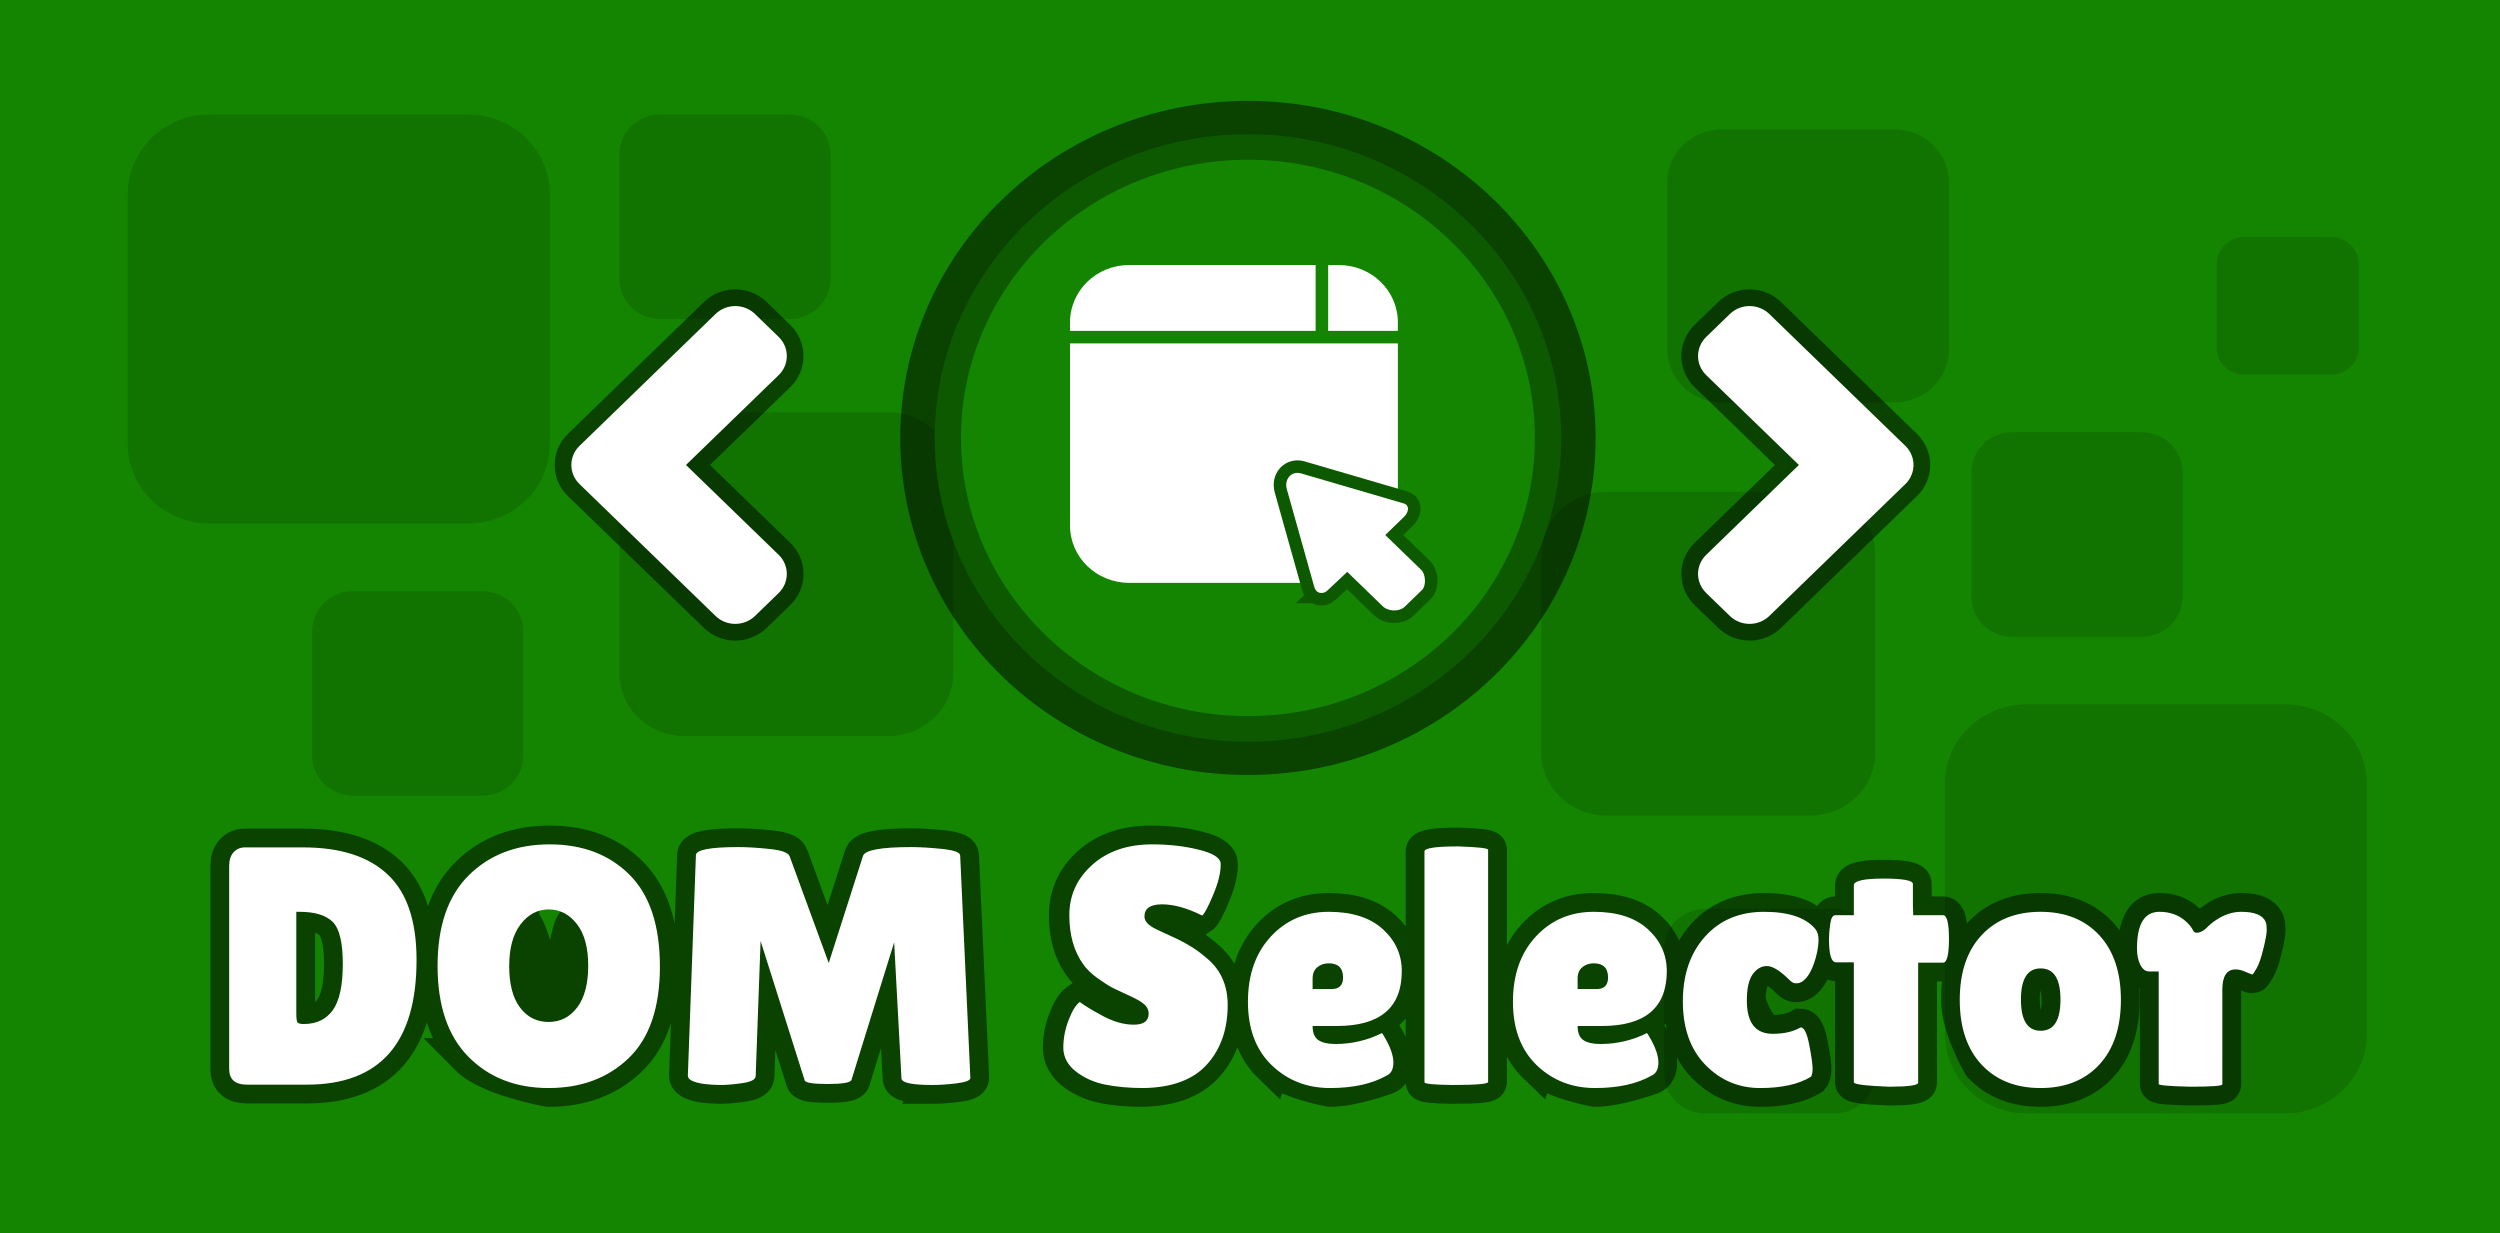 <svg version="1.1" xmlns="http://www.w3.org/2000/svg" xmlns:xlink="http://www.w3.org/1999/xlink" width="598.759" height="295.387" viewBox="0,0,598.759,295.387"><rect x="0" y="0" width="598.759" height="295.387" fill="#333333" stroke="none"/><g transform="translate(-20.491,-32.556)"><g stroke-miterlimit="10"><path d="M25.491,322.943v-285.387h588.759v285.387z" fill="#148500" stroke="#148500" stroke-width="10" stroke-linecap="butt"/><path d="M25,289.077c0,-61.996 0,-190.338 0,-222.602c0,-14.433 15.295,-28.919 32.971,-28.919c60.549,0 406.961,0 520.071,0c22.458,0 35.718,13.199 35.718,33.676c0,61.295 0,187.801 0,220.699c0,15.324 -11.722,31.012 -31.793,31.012c-109.274,0 -466.022,0 -525.958,0c-16.728,0 -31.008,-13.273 -31.008,-33.866z" fill="#148500" stroke="none" stroke-width="0" stroke-linecap="butt"/><path d="M70.727,157.958c-10.839,0 -19.625,-8.518 -19.625,-19.026v-59.931c0,-10.508 8.787,-19.026 19.625,-19.026h61.82c10.839,0 19.625,8.518 19.625,19.026v59.931c0,10.508 -8.787,19.026 -19.625,19.026z" fill="#117300" stroke="none" stroke-width="NaN" stroke-linecap="butt"/><path d="M178.666,108.966c-5.419,0 -9.813,-4.259 -9.813,-9.513v-29.966c0,-5.254 4.393,-9.513 9.813,-9.513h30.91c5.419,0 9.813,4.259 9.813,9.513v29.966c0,5.254 -4.393,9.513 -9.813,9.513z" fill="#117300" stroke="none" stroke-width="NaN" stroke-linecap="butt"/><path d="M184.382,208.852c-8.576,0 -15.529,-6.74 -15.529,-15.054v-47.421c0,-8.314 6.952,-15.054 15.529,-15.054h48.916c8.576,0 15.529,6.74 15.529,15.054v47.421c0,8.314 -6.952,15.054 -15.529,15.054z" fill="#117300" stroke="none" stroke-width="NaN" stroke-linecap="butt"/><path d="M105.071,223.121c-5.419,0 -9.813,-4.259 -9.813,-9.513v-29.966c0,-5.254 4.393,-9.513 9.813,-9.513h30.91c5.419,0 9.813,4.259 9.813,9.513v29.966c0,5.254 -4.393,9.513 -9.813,9.513z" fill="#117300" stroke="none" stroke-width="NaN" stroke-linecap="butt"/><path d="M567.738,201.242c10.839,0 19.625,8.518 19.625,19.026v59.931c0,10.508 -8.787,19.026 -19.625,19.026h-61.82c-10.839,0 -19.625,-8.518 -19.625,-19.026v-59.931c0,-10.508 8.787,-19.026 19.625,-19.026z" fill="#117300" stroke="none" stroke-width="NaN" stroke-linecap="butt"/><path d="M459.799,250.233c5.419,0 9.813,4.259 9.813,9.513v29.966c0,5.254 -4.393,9.513 -9.813,9.513h-30.91c-5.419,0 -9.813,-4.259 -9.813,-9.513v-29.966c0,-5.254 4.393,-9.513 9.813,-9.513z" fill="#117300" stroke="none" stroke-width="NaN" stroke-linecap="butt"/><path d="M454.083,150.348c8.576,0 15.529,6.74 15.529,15.054v47.421c0,8.314 -6.952,15.054 -15.529,15.054h-48.916c-8.576,0 -15.529,-6.74 -15.529,-15.054v-47.421c0,-8.314 6.952,-15.054 15.529,-15.054z" fill="#117300" stroke="none" stroke-width="NaN" stroke-linecap="butt"/><path d="M533.394,136.078c5.419,0 9.813,4.259 9.813,9.513v29.966c0,5.254 -4.393,9.513 -9.813,9.513h-30.91c-5.419,0 -9.813,-4.259 -9.813,-9.513v-29.966c0,-5.254 4.393,-9.513 9.813,-9.513z" fill="#117300" stroke="none" stroke-width="NaN" stroke-linecap="butt"/><path d="M75.38,239.888c0,-1.353 0.349,-2.42 1.047,-3.203c0.698,-0.782 1.603,-1.173 2.715,-1.173h13.983c8.886,0 15.629,2.167 20.23,6.5c4.601,4.323 6.901,11.141 6.901,20.452c0,19.913 -8.76,29.87 -26.281,29.87h-14.326c-2.846,0 -4.268,-1.247 -4.268,-3.742zM91.456,250.939v24.273c0,1.131 0.082,1.85 0.245,2.156c0.174,0.296 0.681,0.444 1.521,0.444c3.064,0 5.391,-1.11 6.983,-3.329c1.592,-2.22 2.388,-5.914 2.388,-11.082c0,-5.169 -0.823,-8.535 -2.469,-10.099c-1.646,-1.575 -4.258,-2.362 -7.834,-2.362zM132.7,285.676c-4.939,-4.978 -7.408,-12.24 -7.408,-21.784c0,-9.555 2.497,-16.795 7.49,-21.721c4.993,-4.926 11.437,-7.388 19.331,-7.388c7.905,0 14.283,2.42 19.134,7.261c4.863,4.841 7.294,12.176 7.294,22.006c0,9.819 -2.486,17.123 -7.458,21.911c-4.961,4.788 -11.366,7.182 -19.216,7.182c0,0 -14.228,-2.489 -19.167,-7.468zM145.162,253.951c-1.81,2.378 -2.715,5.718 -2.715,10.02c0,4.302 0.867,7.605 2.6,9.909c1.734,2.294 4.007,3.44 6.82,3.44c2.824,0 5.113,-1.163 6.869,-3.488c1.755,-2.336 2.633,-5.665 2.633,-9.988c0,-4.334 -0.905,-7.663 -2.715,-9.988c-1.81,-2.325 -4.056,20.974 -6.738,20.974c0,0 -4.934,-23.267 -6.754,-20.879zM243.851,292.414c-4.972,0 -7.457,-0.539 -7.457,-1.617c0,0 -1.052,-19.561 -1.367,-25.427c-0.167,-3.105 -1.408,-3.819 -2.255,-1.089c-1.789,5.765 -8.35,26.913 -8.35,26.913c-0.218,0.655 -2.115,0.983 -5.691,0.983c-3.576,0 -5.419,-0.301 -5.528,-0.904c0,0 -6.745,-21.33 -8.595,-27.18c-0.882,-2.789 -2.074,-2.858 -2.173,-0.134c-0.207,5.688 -0.958,26.347 -0.958,26.347c-0.055,0.814 -1.118,1.369 -3.189,1.665c-2.061,0.296 -3.778,0.444 -5.152,0.444c-1.363,0 -2.682,-0.079 -3.958,-0.238c-2.682,-0.381 -3.996,-1.057 -3.941,-2.029l1.93,-52.764c0,-1.3 3.402,-1.95 10.205,-1.95c2.017,0 4.476,0.148 7.376,0.444c2.9,0.296 4.519,0.877 4.857,1.744l9.371,25.573l8.21,-25.653c0.502,-1.406 4.356,-2.109 11.562,-2.109c2.061,0 4.525,0.148 7.392,0.444c2.878,0.296 4.318,0.824 4.318,1.585l2.437,53.256c0,0.592 -1.09,1.025 -3.271,1.3c-2.17,0.264 -4.094,0.396 -5.773,0.396zM291.645,277.971c2.377,0 3.565,-0.893 3.565,-2.679c0,-0.814 -0.338,-1.533 -1.014,-2.156c-0.665,-0.624 -1.892,-1.337 -3.68,-2.14c-1.788,-0.814 -3.129,-1.448 -4.023,-1.903c-0.894,-0.465 -2.082,-1.226 -3.565,-2.283c-1.472,-1.057 -2.6,-2.156 -3.385,-3.298c-2.224,-3.076 -3.336,-6.997 -3.336,-11.764c0,-4.767 1.826,-8.783 5.479,-12.05c3.652,-3.277 8.439,-4.915 14.359,-4.915c4.023,0 7.736,0.423 11.137,1.268c3.402,0.835 5.157,1.929 5.266,3.282c0,0.159 0,0.317 0,0.476c0,1.903 -0.616,4.302 -1.848,7.198c-1.221,2.886 -2.082,4.492 -2.584,4.82c-3.576,-1.786 -6.776,-2.679 -9.6,-2.679c-2.813,0 -4.219,0.972 -4.219,2.917c0,1.194 1.036,2.251 3.107,3.171c0.447,0.222 1.085,0.523 1.913,0.904c0.84,0.37 1.804,0.814 2.895,1.332c1.09,0.518 2.262,1.168 3.516,1.95c1.254,0.782 2.611,1.823 4.072,3.123c2.955,2.706 4.432,6.278 4.432,10.718c0,5.792 -1.646,10.527 -4.939,14.206c-3.293,3.678 -8.373,5.57 -15.242,5.676c-3.347,0 -6.378,-0.27 -9.093,-0.809c-2.704,-0.539 -5.064,-1.591 -7.081,-3.155c-2.006,-1.575 -3.009,-3.472 -3.009,-5.692c0,-2.22 0.42,-4.423 1.259,-6.611c0.84,-2.199 1.734,-3.647 2.682,-4.344c0,0 2.884,1.924 5.479,3.329c0,0 5.092,2.109 7.458,2.109zM325.068,287.674c-3.794,-3.657 -5.691,-8.72 -5.691,-15.189c0,-6.469 1.826,-11.674 5.479,-15.617c3.663,-3.953 8.286,-5.93 13.868,-5.93c5.582,0 9.894,1.379 12.936,4.138c3.042,2.759 4.563,6.115 4.563,10.068c0,8.762 -5.19,13.143 -15.569,13.143h-5.789c0,1.628 0.458,2.753 1.374,3.377c0.927,0.624 2.284,0.935 4.072,0.935c3.914,0 7.626,-0.867 11.137,-2.6c0.055,-0.053 0.305,0.322 0.752,1.126c1.341,2.336 2.012,4.302 2.012,5.898c0,1.596 -0.529,2.637 -1.586,3.123c0,0 -8.046,2.996 -13.574,2.996c0,0 -10.189,-1.823 -13.983,-5.47zM342.158,266.682c0,-2.272 -1.145,-3.409 -3.434,-3.409c-1.058,0 -1.968,0.312 -2.731,0.935c-0.752,0.624 -1.128,1.527 -1.128,2.711v2.521h4.53c1.843,0 2.764,-0.92 2.764,-2.759zM376.9,291.685c0,0.486 -2.846,0.729 -8.537,0.729c-4.47,-0.053 -6.705,-0.27 -6.705,-0.65v-55.285c0,-0.803 2.709,-1.205 8.128,-1.205c4.743,0.159 7.114,0.428 7.114,0.809zM388.538,287.674c-3.794,-3.657 -5.691,-8.72 -5.691,-15.189c0,-6.469 1.826,-11.674 5.479,-15.617c3.663,-3.953 8.286,-5.93 13.868,-5.93c5.582,0 9.894,1.379 12.936,4.138c3.042,2.759 4.563,6.115 4.563,10.068c0,8.762 -5.19,13.143 -15.569,13.143h-5.789c0,1.628 0.458,2.753 1.374,3.377c0.927,0.624 2.284,0.935 4.072,0.935c3.914,0 7.626,-0.867 11.137,-2.6c0.055,-0.053 0.305,0.322 0.752,1.126c1.341,2.336 2.012,4.302 2.012,5.898c0,1.596 -0.529,2.637 -1.586,3.123c0,0 -8.046,2.996 -13.574,2.996c0,0 -10.189,-1.823 -13.983,-5.47zM405.628,266.682c0,-2.272 -1.145,-3.409 -3.434,-3.409c-1.058,0 -1.968,0.312 -2.731,0.935c-0.752,0.624 -1.128,1.527 -1.128,2.711v2.521h4.53c1.843,0 2.764,-0.92 2.764,-2.759zM445.063,280.159c2.682,0 4.917,-0.513 6.705,-1.538c0.829,0 1.51,1.395 2.044,4.186c0.534,2.78 0.801,4.672 0.801,5.676c0,1.004 -0.142,1.665 -0.425,1.982c-2.955,1.786 -7,2.679 -12.135,2.679c-5.135,0 -9.507,-1.85 -13.116,-5.549c-3.598,-3.71 -5.397,-8.773 -5.397,-15.189c0,-6.416 1.772,-11.595 5.315,-15.538c3.543,-3.953 8.259,-5.93 14.146,-5.93c5.898,0 9.992,1.379 12.282,4.138c0.502,0.592 0.752,1.469 0.752,2.632c0,1.163 -0.223,2.584 -0.671,4.265c-1.003,3.467 -2.317,5.47 -3.941,6.009c-0.218,0.053 -0.54,0.079 -0.965,0.079c-0.414,0 -0.932,-0.322 -1.554,-0.967c-2.17,-2.114 -3.914,-3.171 -5.233,-3.171c-1.308,0 -2.437,0.65 -3.385,1.95c-0.949,1.3 -1.423,3.409 -1.423,6.326c0,0 2.066,7.959 6.198,7.959zM479.896,291.844c0,0.655 -2.344,0.983 -7.032,0.983c-5.582,-0.222 -8.373,-0.576 -8.373,-1.062v-28.729h-4.268c-1.123,0 -1.684,-1.871 -1.684,-5.613c0,-0.972 0.098,-2.162 0.294,-3.567c0.196,-1.406 0.605,-2.109 1.227,-2.109h4.432v-7.15c0,-1.078 2.355,-1.617 7.065,-1.617c4.721,0 7.081,0.433 7.081,1.3v5.2l0.082,2.267h7.13c0.949,0 1.423,1.897 1.423,5.692c0,3.784 -0.474,5.676 -1.423,5.676h-5.953zM489.858,272.041c0,-6.606 1.744,-11.775 5.233,-15.506c3.489,-3.731 8.193,-5.597 14.114,-5.597c5.92,0 10.608,1.866 14.065,5.597c3.456,3.731 5.184,8.9 5.184,15.506c0,6.606 -1.728,11.775 -5.184,15.506c-3.456,3.731 -8.144,5.597 -14.065,5.597c-5.92,0 -10.625,-1.866 -14.114,-5.597c0,0 -5.233,-8.9 -5.233,-15.506zM504.512,271.962c0,4.978 1.575,7.468 4.726,7.468c3.162,0 4.743,-2.489 4.743,-7.468c0,-4.978 -4.385,-13.447 -7.546,-13.447c0,0 -1.923,8.469 -1.923,13.447zM552.749,292.256c0,0.381 -2.54,0.571 -7.621,0.571c-5.081,-0.116 -7.621,-0.333 -7.621,-0.65v-26.953h-2.257c-0.894,0 -1.608,-0.528 -2.142,-1.585c-0.534,-1.057 -0.801,-2.368 -0.801,-3.932c0,-5.845 1.788,-8.768 5.364,-8.768c2.508,0 4.601,0.745 6.28,2.236c1.679,1.48 2.519,3.171 2.519,5.073c1.167,-2.22 2.742,-3.99 4.726,-5.311c1.984,-1.332 4.007,-1.998 6.067,-1.998c3.238,0 5.195,0.809 5.871,2.426c0.164,0.433 0.245,1.073 0.245,1.918c0,0.835 -0.267,2.336 -0.801,4.503c-0.523,2.167 -1.068,3.736 -1.635,4.709c-0.556,0.972 -0.889,1.459 -0.998,1.459c-0.109,0 -0.627,-0.201 -1.554,-0.602c-0.916,-0.412 -1.739,-0.618 -2.469,-0.618c-2.115,0 -3.173,1.622 -3.173,4.867z" fill="none" stroke-opacity="0.502" stroke="#000000" stroke-width="9" stroke-linecap="square"/><path d="M75.38,288.593v-48.705c0,-1.353 0.349,-2.42 1.047,-3.203c0.698,-0.782 1.603,-1.173 2.715,-1.173h13.983c8.886,0 15.629,2.167 20.23,6.5c4.601,4.323 6.901,11.141 6.901,20.452c0,19.913 -8.76,29.87 -26.281,29.87h-14.326c-2.846,0 -4.268,-1.247 -4.268,-3.742zM91.456,250.939v24.273c0,1.131 0.082,1.85 0.245,2.156c0.174,0.296 0.681,0.444 1.521,0.444c3.064,0 5.391,-1.11 6.983,-3.329c1.592,-2.22 2.388,-5.914 2.388,-11.082c0,-5.169 -0.823,-8.535 -2.469,-10.099c-1.646,-1.575 -4.258,-2.362 -7.834,-2.362zM151.867,293.144c-7.839,0 -14.228,-2.489 -19.167,-7.468c-4.939,-4.978 -7.408,-12.24 -7.408,-21.784c0,-9.555 2.497,-16.795 7.49,-21.721c4.993,-4.926 11.437,-7.388 19.331,-7.388c7.905,0 14.283,2.42 19.134,7.261c4.863,4.841 7.294,12.176 7.294,22.006c0,9.819 -2.486,17.123 -7.458,21.911c-4.961,4.788 -11.366,7.182 -19.216,7.182zM151.916,250.368c-2.682,0 -4.934,1.194 -6.754,3.583c-1.81,2.378 -2.715,5.718 -2.715,10.02c0,4.302 0.867,7.605 2.6,9.909c1.734,2.294 4.007,3.44 6.82,3.44c2.824,0 5.113,-1.163 6.869,-3.488c1.755,-2.336 2.633,-5.665 2.633,-9.988c0,-4.334 -0.905,-7.663 -2.715,-9.988c-1.81,-2.325 -4.056,-3.488 -6.738,-3.488zM243.851,292.414c-4.972,0 -7.457,-0.539 -7.457,-1.617l-1.75,-32.55l-10.221,32.946c-0.218,0.655 -2.115,0.983 -5.691,0.983c-3.576,0 -5.419,-0.301 -5.528,-0.904l-10.548,-33.358l-1.178,32.391c-0.055,0.814 -1.118,1.369 -3.189,1.665c-2.061,0.296 -3.778,0.444 -5.152,0.444c-1.363,0 -2.682,-0.079 -3.958,-0.238c-2.682,-0.381 -3.996,-1.057 -3.941,-2.029l1.93,-52.764c0,-1.3 3.402,-1.95 10.205,-1.95c2.017,0 4.476,0.148 7.376,0.444c2.9,0.296 4.519,0.877 4.857,1.744l9.371,25.574l8.21,-25.653c0.502,-1.406 4.356,-2.109 11.562,-2.109c2.061,0 4.525,0.148 7.392,0.444c2.878,0.296 4.318,0.824 4.318,1.585l2.437,53.256c0,0.592 -1.09,1.025 -3.271,1.3c-2.17,0.264 -4.094,0.396 -5.773,0.396zM279.101,272.533c1.058,0.814 2.884,1.924 5.479,3.329c2.606,1.406 5.092,2.109 7.458,2.109c2.377,0 3.565,-0.893 3.565,-2.679c0,-0.814 -0.338,-1.533 -1.014,-2.156c-0.665,-0.624 -1.892,-1.337 -3.68,-2.14c-1.788,-0.814 -3.129,-1.448 -4.023,-1.903c-0.894,-0.465 -2.082,-1.226 -3.565,-2.283c-1.472,-1.057 -2.6,-2.156 -3.385,-3.298c-2.224,-3.076 -3.336,-6.997 -3.336,-11.764c0,-4.767 1.826,-8.783 5.479,-12.049c3.652,-3.277 8.439,-4.915 14.359,-4.915c4.023,0 7.736,0.423 11.137,1.268c3.402,0.835 5.157,1.929 5.266,3.282c0,0.159 0,0.317 0,0.476c0,1.903 -0.616,4.302 -1.848,7.198c-1.221,2.886 -2.082,4.492 -2.584,4.82c-3.576,-1.786 -6.776,-2.679 -9.6,-2.679c-2.813,0 -4.219,0.972 -4.219,2.917c0,1.194 1.036,2.251 3.107,3.171c0.447,0.222 1.085,0.523 1.913,0.904c0.84,0.37 1.804,0.814 2.895,1.332c1.09,0.518 2.262,1.168 3.516,1.95c1.254,0.782 2.611,1.823 4.072,3.123c2.955,2.706 4.432,6.278 4.432,10.718c0,5.792 -1.646,10.527 -4.939,14.206c-3.293,3.678 -8.373,5.57 -15.242,5.676c-3.347,0 -6.378,-0.27 -9.093,-0.809c-2.704,-0.539 -5.064,-1.591 -7.081,-3.155c-2.006,-1.575 -3.009,-3.472 -3.009,-5.692c0,-2.22 0.42,-4.423 1.259,-6.611c0.84,-2.199 1.734,-3.647 2.682,-4.344zM352.625,290.147c-3.522,1.998 -8.046,2.997 -13.574,2.997c-5.528,0 -10.189,-1.823 -13.983,-5.47c-3.794,-3.657 -5.691,-8.72 -5.691,-15.189c0,-6.469 1.826,-11.674 5.479,-15.617c3.663,-3.953 8.286,-5.93 13.868,-5.93c5.582,0 9.894,1.379 12.936,4.138c3.042,2.759 4.563,6.115 4.563,10.068c0,8.762 -5.19,13.143 -15.569,13.143h-5.789c0,1.628 0.458,2.753 1.374,3.377c0.927,0.624 2.284,0.935 4.072,0.935c3.914,0 7.626,-0.867 11.137,-2.6c0.055,-0.053 0.305,0.322 0.752,1.126c1.341,2.336 2.012,4.302 2.012,5.898c0,1.596 -0.529,2.637 -1.586,3.123zM342.158,266.682c0,-2.272 -1.145,-3.409 -3.434,-3.409c-1.058,0 -1.968,0.312 -2.731,0.935c-0.752,0.624 -1.128,1.527 -1.128,2.711v2.521h4.53c1.843,0 2.764,-0.92 2.764,-2.759zM376.9,291.685c0,0.486 -2.846,0.729 -8.537,0.729c-4.47,-0.053 -6.705,-0.27 -6.705,-0.65v-55.285c0,-0.803 2.709,-1.205 8.128,-1.205c4.743,0.159 7.114,0.428 7.114,0.809zM416.095,290.147c-3.522,1.998 -8.046,2.997 -13.574,2.997c-5.528,0 -10.189,-1.823 -13.983,-5.47c-3.794,-3.657 -5.691,-8.72 -5.691,-15.189c0,-6.469 1.826,-11.674 5.479,-15.617c3.663,-3.953 8.286,-5.93 13.868,-5.93c5.582,0 9.894,1.379 12.936,4.138c3.042,2.759 4.563,6.115 4.563,10.068c0,8.762 -5.19,13.143 -15.569,13.143h-5.789c0,1.628 0.458,2.753 1.374,3.377c0.927,0.624 2.284,0.935 4.072,0.935c3.914,0 7.626,-0.867 11.137,-2.6c0.055,-0.053 0.305,0.322 0.752,1.126c1.341,2.336 2.012,4.302 2.012,5.898c0,1.596 -0.529,2.637 -1.586,3.123zM405.628,266.682c0,-2.272 -1.145,-3.409 -3.434,-3.409c-1.058,0 -1.968,0.312 -2.731,0.935c-0.752,0.624 -1.128,1.527 -1.128,2.711v2.521h4.53c1.843,0 2.764,-0.92 2.764,-2.759zM438.865,272.2c0,5.306 2.066,7.959 6.198,7.959c2.682,0 4.917,-0.513 6.705,-1.538c0.829,0 1.51,1.395 2.044,4.186c0.534,2.78 0.801,4.672 0.801,5.676c0,1.004 -0.142,1.665 -0.425,1.982c-2.955,1.786 -7,2.679 -12.135,2.679c-5.135,0 -9.507,-1.85 -13.116,-5.549c-3.598,-3.71 -5.397,-8.773 -5.397,-15.189c0,-6.416 1.772,-11.595 5.315,-15.538c3.543,-3.953 8.259,-5.93 14.146,-5.93c5.898,0 9.992,1.379 12.282,4.138c0.502,0.592 0.752,1.469 0.752,2.632c0,1.163 -0.223,2.584 -0.671,4.265c-1.003,3.467 -2.317,5.47 -3.941,6.009c-0.218,0.053 -0.54,0.079 -0.965,0.079c-0.414,0 -0.932,-0.322 -1.554,-0.967c-2.17,-2.114 -3.914,-3.171 -5.233,-3.171c-1.308,0 -2.437,0.65 -3.385,1.95c-0.949,1.3 -1.423,3.409 -1.423,6.326zM479.896,291.844c0,0.655 -2.344,0.983 -7.032,0.983c-5.582,-0.222 -8.373,-0.576 -8.373,-1.062v-28.729h-4.268c-1.123,0 -1.684,-1.871 -1.684,-5.613c0,-0.972 0.098,-2.162 0.294,-3.567c0.196,-1.406 0.605,-2.109 1.227,-2.109h4.432v-7.15c0,-1.078 2.355,-1.617 7.065,-1.617c4.721,0 7.081,0.433 7.081,1.3v5.2l0.082,2.267h7.13c0.949,0 1.423,1.897 1.423,5.692c0,3.784 -0.474,5.676 -1.423,5.676h-5.953zM495.092,287.547c-3.489,-3.731 -5.233,-8.9 -5.233,-15.506c0,-6.606 1.744,-11.775 5.233,-15.506c3.489,-3.731 8.193,-5.597 14.114,-5.597c5.92,0 10.608,1.866 14.065,5.597c3.456,3.731 5.184,8.9 5.184,15.506c0,6.606 -1.728,11.775 -5.184,15.506c-3.456,3.731 -8.144,5.597 -14.065,5.597c-5.92,0 -10.625,-1.866 -14.114,-5.597zM509.238,264.494c-3.151,0 -4.726,2.489 -4.726,7.468c0,4.978 1.575,7.468 4.726,7.468c3.162,0 4.743,-2.489 4.743,-7.468c0,-4.978 -1.581,-7.468 -4.743,-7.468zM552.749,292.256c0,0.381 -2.54,0.571 -7.621,0.571c-5.081,-0.116 -7.621,-0.333 -7.621,-0.65v-26.953h-2.257c-0.894,0 -1.608,-0.528 -2.142,-1.585c-0.534,-1.057 -0.801,-2.368 -0.801,-3.932c0,-5.845 1.788,-8.768 5.364,-8.768c2.508,0 4.601,0.745 6.28,2.236c0.836,0.737 1.464,1.526 1.883,2.367c0.423,0.849 2.118,0.294 3.063,-0.687c0.693,-0.72 1.459,-1.359 2.298,-1.918c1.984,-1.332 4.007,-1.998 6.067,-1.998c3.238,0 5.195,0.809 5.871,2.426c0.164,0.433 0.245,1.073 0.245,1.918c0,0.835 -0.267,2.336 -0.801,4.503c-0.523,2.167 -1.068,3.736 -1.635,4.709c-0.556,0.972 -0.889,1.459 -0.998,1.459c-0.109,0 -0.627,-0.201 -1.554,-0.602c-0.916,-0.412 -1.739,-0.618 -2.469,-0.618c-2.115,0 -3.173,1.622 -3.173,4.867z" fill="#ffffff" stroke="none" stroke-width="1" stroke-linecap="square"/><path d="M236.111,137.442c0,-44.583 37.281,-80.725 83.268,-80.725c45.988,0 83.268,36.142 83.268,80.725c0,44.583 -37.281,80.725 -83.268,80.725c-45.988,0 -83.268,-36.142 -83.268,-80.725z" fill-opacity="0.502" fill="#000000" stroke="none" stroke-width="0" stroke-linecap="butt"/><path d="M244.356,137.442c0,-40.169 33.589,-72.732 75.023,-72.732c41.434,0 75.023,32.563 75.023,72.732c0,40.169 -33.589,72.732 -75.023,72.732c-41.434,0 -75.023,-32.563 -75.023,-72.732z" fill="#0d5900" stroke="none" stroke-width="0" stroke-linecap="butt"/><path d="M250.657,137.442c0,-36.795 30.768,-66.624 68.723,-66.624c37.955,0 68.723,29.828 68.723,66.624c0,36.795 -30.768,66.624 -68.723,66.624c-37.955,0 -68.723,-29.828 -68.723,-66.624z" fill="#148500" stroke="none" stroke-width="0" stroke-linecap="butt"/><path d="M290.909,172.149c-7.811,0 -14.144,-6.139 -14.144,-13.712v-48.696c0,-7.573 6.332,-13.712 14.144,-13.712h50.231c7.811,0 14.144,6.139 14.144,13.712v48.696c0,7.573 -6.332,13.712 -14.144,13.712z" fill="#ffffff" stroke="none" stroke-width="0" stroke-linecap="butt"/><path d="M357.122,113.306h-82.718" fill="none" stroke="#148500" stroke-width="3" stroke-linecap="round"/><path d="M337.089,89.185v23.18" fill="none" stroke="#148500" stroke-width="3" stroke-linecap="round"/><path d="M338.387,174.011c-0.897,0.844 -2.611,0.94 -3.145,-0.962c-1.7,-6.055 -5.396,-19.215 -6.553,-23.336c-0.674,-2.402 1.131,-4.442 3.413,-3.774c4.238,1.24 18.612,5.445 24.564,7.186c1.618,0.473 1.099,2.233 0.154,3.15c-1.287,1.247 -4.557,4.418 -4.557,4.418c0,0 6.597,6.396 8.626,8.363c1.106,1.072 1.186,3.821 0.194,4.782c-0.864,0.838 -2.634,2.554 -4.143,4.016c-1.41,1.367 -4.09,1.059 -5.217,-0.033c-2.035,-1.972 -8.565,-8.303 -8.565,-8.303c0,0 -3.474,3.27 -4.773,4.493z" fill="none" stroke="#0d5900" stroke-width="6" stroke-linecap="round"/><path d="M338.387,174.011c-0.897,0.844 -2.611,0.94 -3.145,-0.962c-1.7,-6.055 -5.396,-19.215 -6.553,-23.336c-0.674,-2.402 1.131,-4.442 3.414,-3.774c4.238,1.24 18.612,5.445 24.564,7.186c1.618,0.473 1.099,2.233 0.154,3.15c-1.287,1.247 -4.557,4.418 -4.557,4.418c0,0 6.597,6.396 8.626,8.363c1.106,1.072 1.186,3.821 0.194,4.782c-0.864,0.838 -2.634,2.554 -4.143,4.016c-1.41,1.367 -4.09,1.059 -5.217,-0.033c-2.035,-1.972 -8.565,-8.303 -8.565,-8.303c0,0 -3.474,3.27 -4.773,4.493z" fill="#ffffff" stroke="#ffffff" stroke-width="0" stroke-linecap="round"/><path d="M578.8,89.331c3.645,0 6.6,2.865 6.6,6.399v20.156c0,3.534 -2.955,6.399 -6.6,6.399h-20.791c-3.645,0 -6.6,-2.865 -6.6,-6.399v-20.156c0,-3.534 2.955,-6.399 6.6,-6.399z" fill="#117300" stroke="none" stroke-width="NaN" stroke-linecap="butt"/><path d="M474.175,63.542c7.235,0 13.099,5.686 13.099,12.699v40.003c0,7.014 -5.865,12.699 -13.099,12.699h-41.263c-7.235,0 -13.099,-5.686 -13.099,-12.699v-40.003c0,-7.014 5.865,-12.699 13.099,-12.699z" fill="#117300" stroke="none" stroke-width="NaN" stroke-linecap="butt"/><path d="M191.869,107.755c2.608,-2.528 6.836,-2.528 9.444,0l5.666,5.493c2.608,2.528 2.608,6.627 0,9.155l-22.193,21.515l22.193,21.515c2.608,2.528 2.608,6.627 0,9.155l-5.666,5.493c-2.608,2.528 -6.836,2.528 -9.444,0l-32.581,-31.586c-2.608,-2.528 -2.608,-6.627 0,-9.155z" fill="none" stroke-opacity="0.502" stroke="#000000" stroke-width="8" stroke-linecap="butt"/><path d="M191.869,107.755c2.608,-2.528 6.836,-2.528 9.444,0l5.666,5.493c2.608,2.528 2.608,6.627 0,9.155l-22.193,21.515l22.193,21.515c2.608,2.528 2.608,6.627 0,9.155l-5.666,5.493c-2.608,2.528 -6.836,2.528 -9.444,0l-32.581,-31.586c-2.608,-2.528 -2.608,-6.627 0,-9.155z" fill="#ffffff" stroke="none" stroke-width="NaN" stroke-linecap="butt"/><path d="M476.827,139.341c2.608,2.528 2.608,6.627 0,9.155l-32.581,31.586c-2.608,2.528 -6.836,2.528 -9.444,0l-5.666,-5.493c-2.608,-2.528 -2.608,-6.627 0,-9.155l22.193,-21.515l-22.193,-21.515c-2.608,-2.528 -2.608,-6.627 0,-9.155l5.666,-5.493c2.608,-2.528 6.836,-2.528 9.444,0z" fill="none" stroke-opacity="0.502" stroke="#000000" stroke-width="8" stroke-linecap="butt"/><path d="M476.827,139.341c2.608,2.528 2.608,6.627 0,9.155l-32.581,31.586c-2.608,2.528 -6.836,2.528 -9.444,0l-5.666,-5.493c-2.608,-2.528 -2.608,-6.627 0,-9.155l22.193,-21.515l-22.193,-21.515c-2.608,-2.528 -2.608,-6.627 0,-9.155l5.666,-5.493c2.608,-2.528 6.836,-2.528 9.444,0z" fill="#ffffff" stroke="none" stroke-width="NaN" stroke-linecap="butt"/></g></g></svg><!--rotationCenter:299.50936719400494:147.44377871773514-->